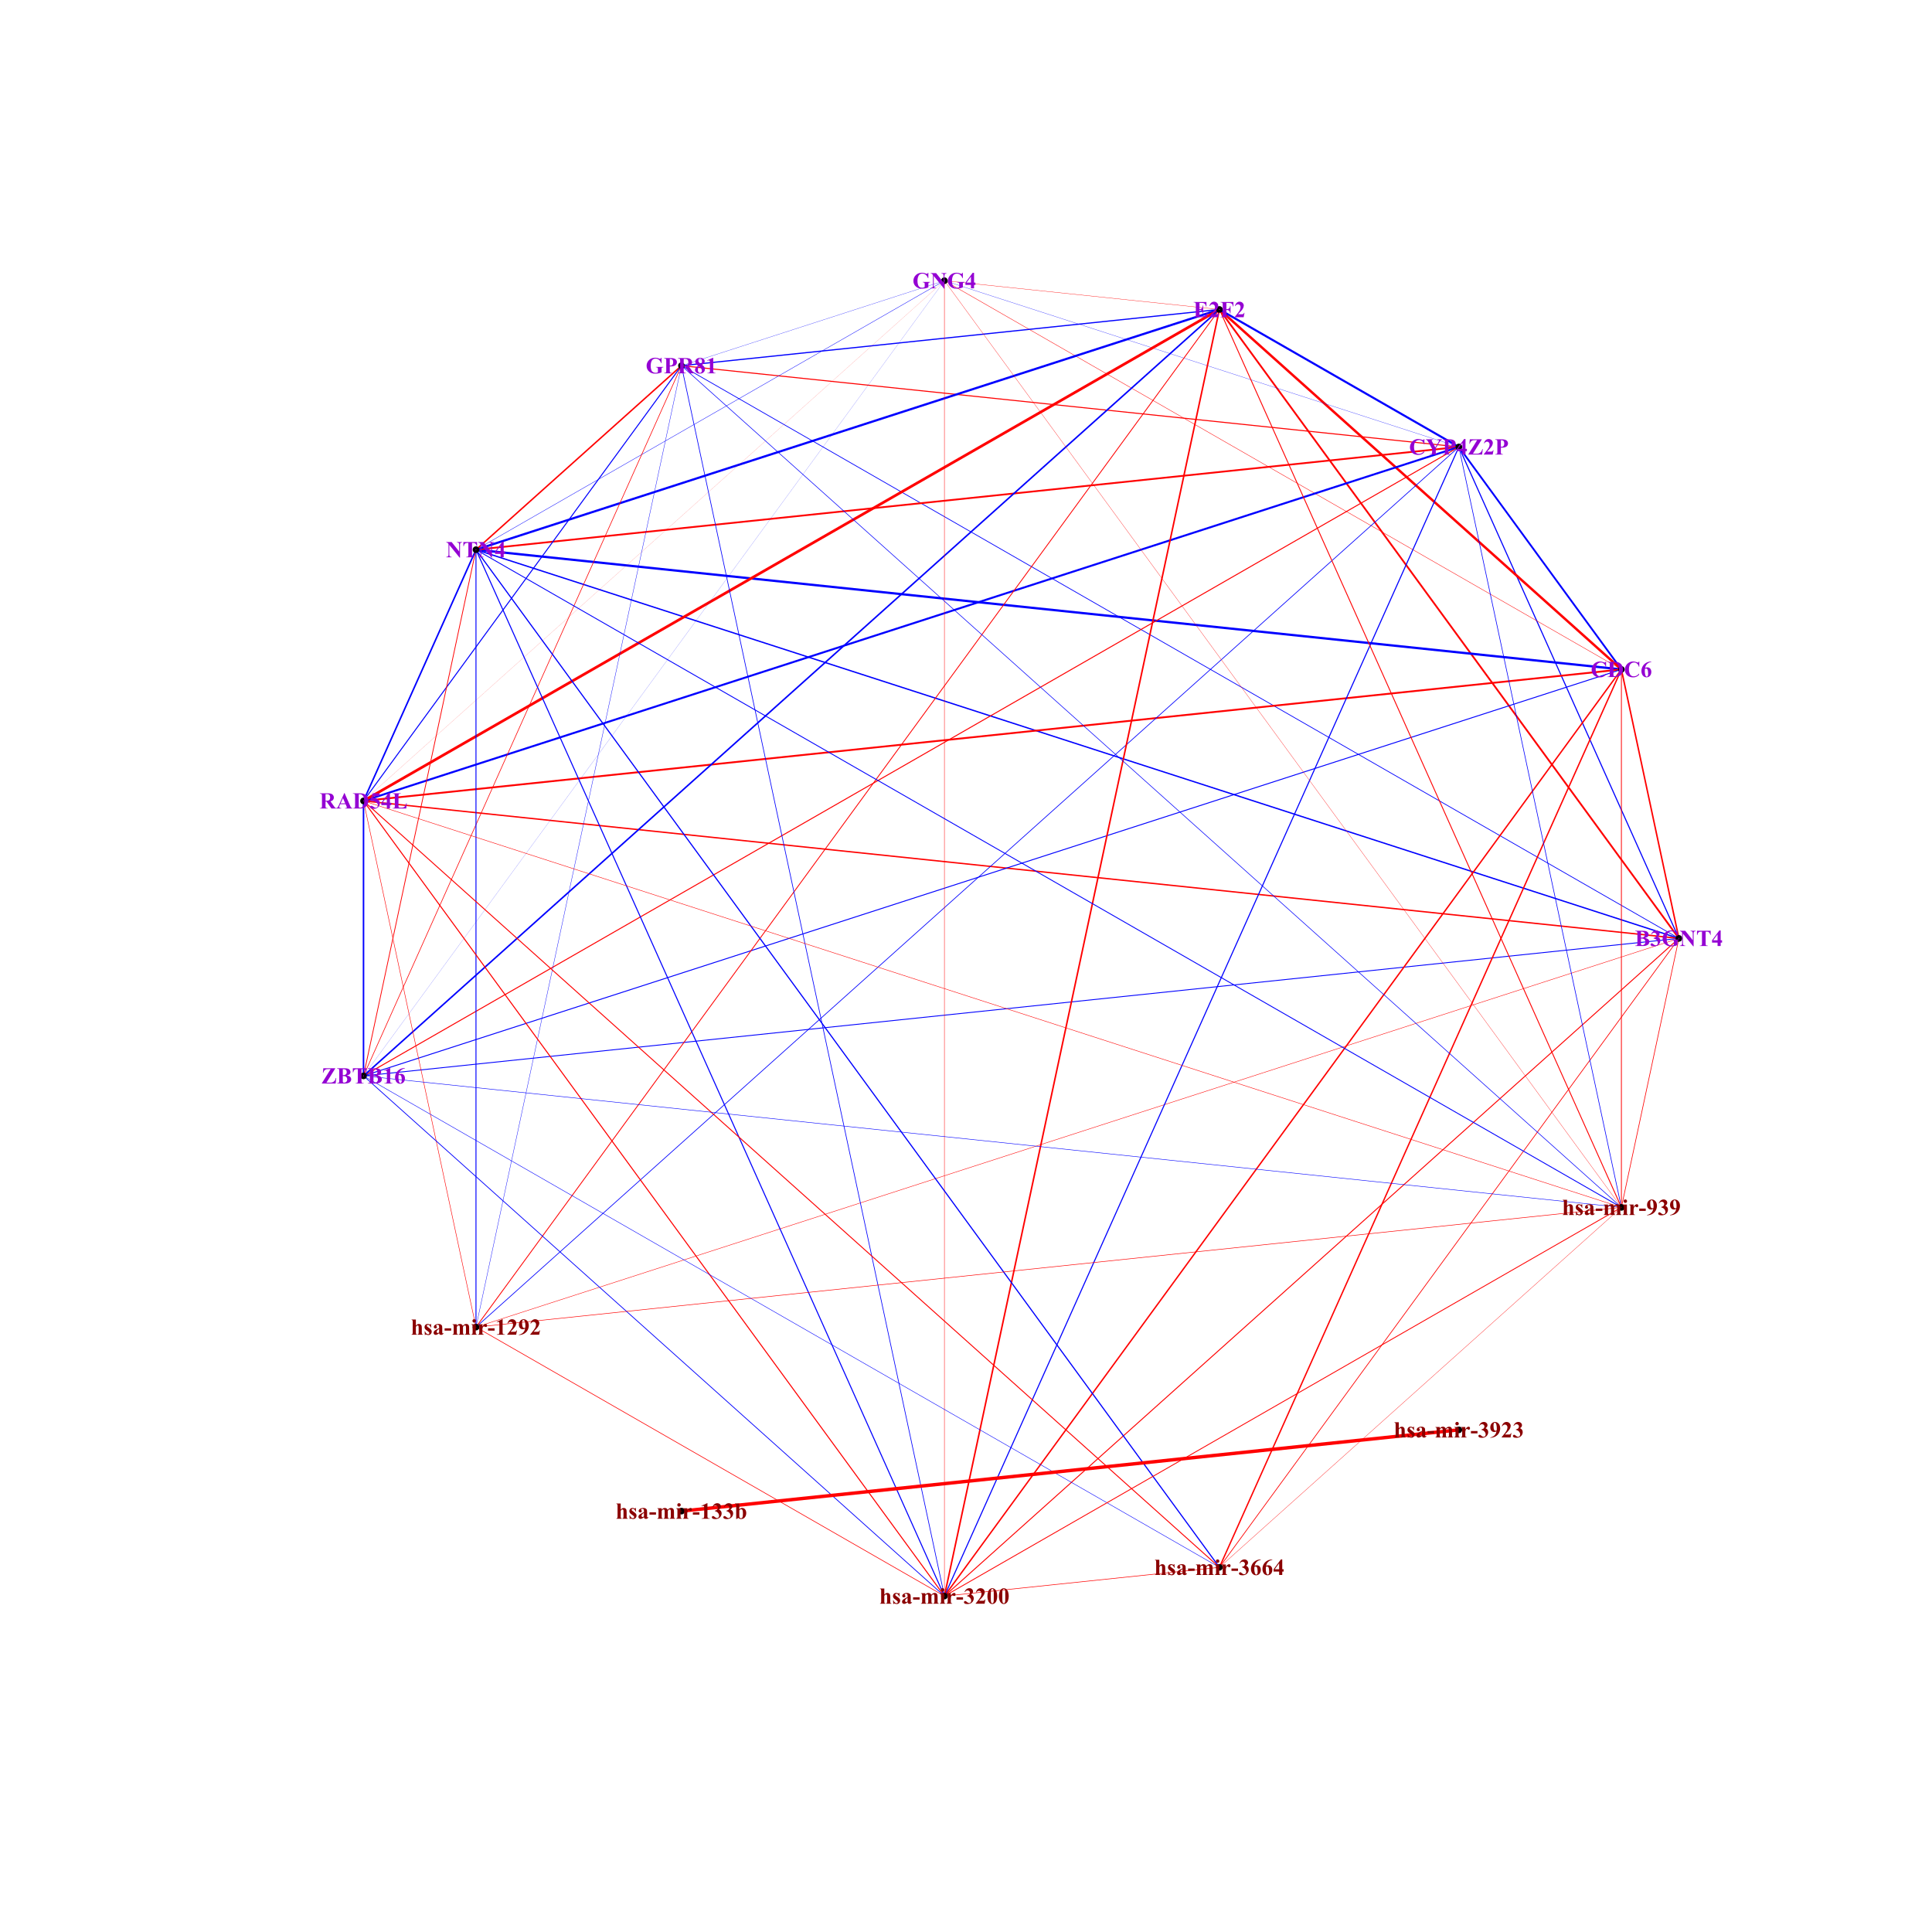 <?xml version="1.0" encoding="UTF-8"?>
<svg xmlns="http://www.w3.org/2000/svg" xmlns:xlink="http://www.w3.org/1999/xlink" width="504pt" height="504pt" viewBox="0 0 504 504" version="1.1">
<defs>
<g>
<symbol overflow="visible" id="glyph0-0">
<path style="stroke:none;" d="M 0.832 0 L 0.832 -3.75 L 3.832 -3.75 L 3.832 0 Z M 0.926 -0.094 L 3.738 -0.094 L 3.738 -3.656 L 0.926 -3.656 Z M 0.926 -0.094 "/>
</symbol>
<symbol overflow="visible" id="glyph0-1">
<path style="stroke:none;" d="M 2.668 -2.105 C 3.043 -2.016 3.309 -1.91 3.461 -1.789 C 3.676 -1.605 3.785 -1.375 3.789 -1.094 C 3.785 -0.793 3.664 -0.547 3.43 -0.355 C 3.133 -0.117 2.707 0 2.145 0 L 0.125 0 L 0.125 -0.109 C 0.305 -0.105 0.43 -0.121 0.5 -0.16 C 0.562 -0.191 0.609 -0.238 0.637 -0.293 C 0.66 -0.348 0.672 -0.48 0.676 -0.695 L 0.676 -3.273 C 0.672 -3.488 0.66 -3.625 0.637 -3.68 C 0.609 -3.734 0.562 -3.777 0.496 -3.812 C 0.43 -3.844 0.305 -3.859 0.125 -3.863 L 0.125 -3.973 L 2.031 -3.973 C 2.48 -3.973 2.801 -3.93 2.996 -3.852 C 3.184 -3.766 3.336 -3.645 3.445 -3.488 C 3.555 -3.324 3.609 -3.152 3.609 -2.973 C 3.609 -2.777 3.539 -2.609 3.402 -2.461 C 3.262 -2.312 3.016 -2.191 2.668 -2.105 Z M 1.602 -2.188 C 1.875 -2.184 2.082 -2.215 2.215 -2.281 C 2.348 -2.34 2.449 -2.43 2.52 -2.543 C 2.59 -2.652 2.625 -2.797 2.625 -2.977 C 2.625 -3.152 2.59 -3.297 2.52 -3.41 C 2.449 -3.52 2.348 -3.602 2.223 -3.664 C 2.09 -3.719 1.883 -3.75 1.602 -3.75 Z M 1.602 -1.957 L 1.602 -0.535 C 1.598 -0.426 1.625 -0.348 1.68 -0.297 C 1.73 -0.242 1.809 -0.215 1.918 -0.219 C 2.07 -0.215 2.215 -0.25 2.348 -0.32 C 2.477 -0.387 2.578 -0.488 2.652 -0.621 C 2.719 -0.754 2.754 -0.898 2.758 -1.062 C 2.754 -1.246 2.711 -1.414 2.629 -1.562 C 2.539 -1.707 2.422 -1.809 2.273 -1.871 C 2.125 -1.926 1.898 -1.957 1.602 -1.957 Z M 1.602 -1.957 "/>
</symbol>
<symbol overflow="visible" id="glyph0-2">
<path style="stroke:none;" d="M 0.887 -1.992 L 0.887 -2.094 C 1.105 -2.156 1.262 -2.219 1.352 -2.273 C 1.434 -2.328 1.508 -2.414 1.574 -2.531 C 1.633 -2.645 1.664 -2.758 1.668 -2.875 C 1.664 -3.035 1.605 -3.176 1.488 -3.293 C 1.371 -3.41 1.223 -3.469 1.047 -3.469 C 0.773 -3.469 0.543 -3.324 0.352 -3.035 L 0.242 -3.074 C 0.379 -3.398 0.559 -3.645 0.781 -3.809 C 1 -3.973 1.246 -4.055 1.516 -4.055 C 1.789 -4.055 2.016 -3.969 2.199 -3.801 C 2.375 -3.633 2.465 -3.438 2.469 -3.215 C 2.465 -3.062 2.426 -2.922 2.344 -2.789 C 2.258 -2.652 2.125 -2.531 1.953 -2.43 C 2.176 -2.316 2.352 -2.18 2.473 -2.02 C 2.594 -1.852 2.652 -1.648 2.656 -1.406 C 2.652 -0.992 2.504 -0.637 2.203 -0.348 C 1.902 -0.059 1.5 0.082 1 0.086 C 0.66 0.082 0.414 0.027 0.266 -0.082 C 0.148 -0.16 0.094 -0.258 0.098 -0.383 C 0.094 -0.469 0.125 -0.547 0.191 -0.613 C 0.254 -0.676 0.328 -0.707 0.414 -0.711 C 0.477 -0.707 0.539 -0.695 0.598 -0.668 C 0.629 -0.652 0.738 -0.566 0.93 -0.41 C 1.117 -0.254 1.297 -0.176 1.465 -0.18 C 1.605 -0.176 1.727 -0.234 1.836 -0.352 C 1.938 -0.465 1.992 -0.609 1.992 -0.785 C 1.992 -1.051 1.898 -1.297 1.711 -1.523 C 1.523 -1.75 1.246 -1.906 0.887 -1.992 Z M 0.887 -1.992 "/>
</symbol>
<symbol overflow="visible" id="glyph0-3">
<path style="stroke:none;" d="M 4.141 -4.062 L 4.141 -2.664 L 4.031 -2.664 C 3.898 -3.043 3.699 -3.332 3.441 -3.535 C 3.176 -3.73 2.891 -3.832 2.586 -3.836 C 2.285 -3.832 2.039 -3.75 1.844 -3.586 C 1.645 -3.418 1.504 -3.184 1.422 -2.887 C 1.34 -2.586 1.301 -2.277 1.301 -1.965 C 1.301 -1.582 1.344 -1.25 1.434 -0.961 C 1.523 -0.672 1.668 -0.461 1.871 -0.328 C 2.066 -0.195 2.305 -0.129 2.586 -0.129 C 2.676 -0.129 2.773 -0.137 2.879 -0.16 C 2.977 -0.176 3.082 -0.207 3.188 -0.25 L 3.188 -1.074 C 3.188 -1.227 3.176 -1.328 3.156 -1.375 C 3.133 -1.418 3.09 -1.461 3.023 -1.5 C 2.953 -1.539 2.871 -1.559 2.777 -1.559 L 2.676 -1.559 L 2.676 -1.668 L 4.605 -1.668 L 4.605 -1.559 C 4.457 -1.547 4.352 -1.523 4.297 -1.496 C 4.234 -1.465 4.191 -1.418 4.164 -1.348 C 4.145 -1.309 4.137 -1.215 4.141 -1.074 L 4.141 -0.25 C 3.883 -0.133 3.617 -0.051 3.348 0.008 C 3.07 0.062 2.785 0.094 2.492 0.094 C 2.113 0.094 1.801 0.043 1.555 -0.059 C 1.301 -0.16 1.082 -0.293 0.895 -0.465 C 0.703 -0.629 0.555 -0.816 0.449 -1.027 C 0.309 -1.293 0.238 -1.598 0.242 -1.934 C 0.238 -2.527 0.449 -3.031 0.871 -3.445 C 1.289 -3.859 1.816 -4.066 2.457 -4.066 C 2.652 -4.066 2.832 -4.051 2.992 -4.02 C 3.074 -4.004 3.211 -3.957 3.406 -3.887 C 3.594 -3.809 3.711 -3.773 3.75 -3.777 C 3.805 -3.773 3.855 -3.793 3.902 -3.836 C 3.949 -3.875 3.992 -3.949 4.031 -4.062 Z M 4.141 -4.062 "/>
</symbol>
<symbol overflow="visible" id="glyph0-4">
<path style="stroke:none;" d="M 1.492 -3.973 L 3.453 -1.508 L 3.453 -3.219 C 3.449 -3.453 3.418 -3.613 3.352 -3.699 C 3.258 -3.809 3.098 -3.863 2.879 -3.863 L 2.879 -3.973 L 4.191 -3.973 L 4.191 -3.863 C 4.02 -3.84 3.906 -3.812 3.852 -3.781 C 3.789 -3.742 3.746 -3.688 3.719 -3.613 C 3.684 -3.535 3.668 -3.402 3.672 -3.219 L 3.672 0.09 L 3.57 0.09 L 0.883 -3.219 L 0.883 -0.691 C 0.879 -0.461 0.93 -0.305 1.039 -0.227 C 1.141 -0.145 1.262 -0.105 1.398 -0.109 L 1.492 -0.109 L 1.492 0 L 0.086 0 L 0.086 -0.109 C 0.301 -0.105 0.453 -0.148 0.543 -0.242 C 0.625 -0.328 0.668 -0.48 0.672 -0.691 L 0.672 -3.496 L 0.586 -3.602 C 0.5 -3.703 0.426 -3.773 0.363 -3.809 C 0.297 -3.84 0.203 -3.855 0.086 -3.863 L 0.086 -3.973 Z M 1.492 -3.973 "/>
</symbol>
<symbol overflow="visible" id="glyph0-5">
<path style="stroke:none;" d="M 3.785 -3.973 L 3.785 -2.898 L 3.68 -2.898 C 3.617 -3.145 3.547 -3.32 3.473 -3.43 C 3.395 -3.535 3.289 -3.625 3.156 -3.691 C 3.082 -3.723 2.953 -3.738 2.77 -3.742 L 2.473 -3.742 L 2.473 -0.68 C 2.473 -0.477 2.48 -0.348 2.504 -0.297 C 2.523 -0.246 2.57 -0.203 2.637 -0.164 C 2.699 -0.125 2.789 -0.105 2.906 -0.109 L 3.039 -0.109 L 3.039 0 L 0.957 0 L 0.957 -0.109 L 1.09 -0.109 C 1.203 -0.105 1.293 -0.125 1.367 -0.172 C 1.414 -0.195 1.457 -0.242 1.488 -0.312 C 1.508 -0.355 1.516 -0.48 1.52 -0.68 L 1.52 -3.742 L 1.234 -3.742 C 0.965 -3.738 0.77 -3.684 0.648 -3.574 C 0.477 -3.414 0.371 -3.188 0.328 -2.898 L 0.219 -2.898 L 0.219 -3.973 Z M 3.785 -3.973 "/>
</symbol>
<symbol overflow="visible" id="glyph0-6">
<path style="stroke:none;" d="M 0.148 -1.496 L 2.035 -4.055 L 2.395 -4.055 L 2.395 -1.496 L 2.758 -1.496 L 2.758 -0.891 L 2.395 -0.891 L 2.395 0 L 1.586 0 L 1.586 -0.891 L 0.148 -0.891 Z M 0.434 -1.496 L 1.586 -1.496 L 1.586 -3.062 Z M 0.434 -1.496 "/>
</symbol>
<symbol overflow="visible" id="glyph0-7">
<path style="stroke:none;" d="M 4.004 -4.062 L 4.004 -2.688 L 3.891 -2.688 C 3.805 -3.043 3.645 -3.316 3.41 -3.512 C 3.176 -3.699 2.91 -3.797 2.613 -3.801 C 2.363 -3.797 2.133 -3.727 1.93 -3.586 C 1.719 -3.441 1.57 -3.254 1.477 -3.027 C 1.352 -2.73 1.289 -2.402 1.293 -2.043 C 1.289 -1.684 1.332 -1.359 1.426 -1.07 C 1.512 -0.777 1.652 -0.555 1.848 -0.406 C 2.035 -0.254 2.285 -0.18 2.594 -0.184 C 2.84 -0.18 3.07 -0.234 3.281 -0.348 C 3.488 -0.453 3.707 -0.645 3.938 -0.914 L 3.938 -0.57 C 3.711 -0.336 3.477 -0.168 3.238 -0.066 C 2.996 0.039 2.715 0.086 2.398 0.09 C 1.969 0.086 1.594 0.004 1.266 -0.164 C 0.938 -0.332 0.684 -0.574 0.504 -0.895 C 0.324 -1.211 0.234 -1.551 0.238 -1.914 C 0.234 -2.289 0.332 -2.648 0.535 -2.988 C 0.73 -3.328 1 -3.59 1.336 -3.781 C 1.672 -3.965 2.027 -4.059 2.41 -4.062 C 2.684 -4.059 2.98 -4 3.297 -3.883 C 3.473 -3.809 3.586 -3.773 3.641 -3.777 C 3.699 -3.773 3.754 -3.797 3.801 -3.844 C 3.844 -3.891 3.875 -3.961 3.891 -4.062 Z M 4.004 -4.062 "/>
</symbol>
<symbol overflow="visible" id="glyph0-8">
<path style="stroke:none;" d="M 0.078 0 L 0.078 -0.109 L 0.211 -0.109 C 0.324 -0.105 0.41 -0.125 0.477 -0.164 C 0.535 -0.199 0.582 -0.246 0.613 -0.312 C 0.629 -0.348 0.637 -0.473 0.641 -0.68 L 0.641 -3.293 C 0.637 -3.496 0.625 -3.621 0.605 -3.672 C 0.582 -3.723 0.539 -3.766 0.477 -3.805 C 0.406 -3.84 0.32 -3.859 0.211 -3.863 L 0.078 -3.863 L 0.078 -3.973 L 1.859 -3.973 C 2.328 -3.973 2.711 -3.906 3.004 -3.781 C 3.352 -3.617 3.617 -3.379 3.805 -3.062 C 3.984 -2.738 4.078 -2.375 4.082 -1.977 C 4.078 -1.691 4.031 -1.434 3.945 -1.203 C 3.852 -0.965 3.738 -0.773 3.598 -0.621 C 3.453 -0.465 3.285 -0.34 3.102 -0.25 C 2.914 -0.152 2.688 -0.082 2.422 -0.035 C 2.297 -0.012 2.109 0 1.859 0 Z M 1.594 -3.746 L 1.594 -0.648 C 1.594 -0.48 1.602 -0.379 1.617 -0.344 C 1.633 -0.305 1.656 -0.277 1.695 -0.262 C 1.742 -0.23 1.82 -0.215 1.926 -0.219 C 2.25 -0.215 2.5 -0.328 2.672 -0.551 C 2.906 -0.848 3.023 -1.312 3.023 -1.953 C 3.023 -2.457 2.941 -2.863 2.781 -3.172 C 2.652 -3.406 2.488 -3.57 2.293 -3.66 C 2.148 -3.719 1.918 -3.746 1.594 -3.746 Z M 1.594 -3.746 "/>
</symbol>
<symbol overflow="visible" id="glyph0-9">
<path style="stroke:none;" d="M 2.82 -4.055 L 2.82 -3.973 C 2.461 -3.879 2.18 -3.762 1.969 -3.625 C 1.754 -3.48 1.582 -3.309 1.461 -3.109 C 1.332 -2.902 1.238 -2.652 1.172 -2.359 C 1.258 -2.414 1.328 -2.453 1.387 -2.473 C 1.512 -2.512 1.641 -2.531 1.77 -2.531 C 2.066 -2.531 2.312 -2.422 2.512 -2.207 C 2.707 -1.988 2.805 -1.695 2.809 -1.324 C 2.805 -1.059 2.754 -0.816 2.648 -0.602 C 2.539 -0.379 2.387 -0.211 2.191 -0.094 C 1.992 0.023 1.781 0.082 1.559 0.082 C 1.312 0.082 1.086 0.016 0.879 -0.117 C 0.672 -0.25 0.508 -0.445 0.395 -0.707 C 0.277 -0.961 0.223 -1.242 0.223 -1.547 C 0.223 -1.992 0.328 -2.406 0.543 -2.789 C 0.754 -3.172 1.059 -3.477 1.453 -3.707 C 1.848 -3.93 2.301 -4.047 2.82 -4.055 Z M 1.133 -2.121 C 1.113 -1.852 1.105 -1.652 1.109 -1.531 C 1.105 -1.258 1.133 -0.996 1.188 -0.746 C 1.238 -0.488 1.309 -0.312 1.398 -0.219 C 1.461 -0.141 1.539 -0.105 1.629 -0.109 C 1.719 -0.105 1.797 -0.156 1.871 -0.266 C 1.938 -0.367 1.973 -0.582 1.977 -0.902 C 1.973 -1.441 1.906 -1.812 1.777 -2.02 C 1.691 -2.148 1.578 -2.215 1.438 -2.219 C 1.355 -2.215 1.254 -2.184 1.133 -2.121 Z M 1.133 -2.121 "/>
</symbol>
<symbol overflow="visible" id="glyph0-10">
<path style="stroke:none;" d="M 4.266 -3.973 L 4.266 -3.863 C 4.133 -3.84 4.031 -3.805 3.965 -3.75 C 3.863 -3.664 3.707 -3.438 3.5 -3.078 L 2.641 -1.641 L 2.641 -0.68 C 2.637 -0.473 2.648 -0.344 2.672 -0.297 C 2.691 -0.246 2.73 -0.203 2.797 -0.164 C 2.859 -0.125 2.945 -0.105 3.055 -0.109 L 3.273 -0.109 L 3.273 0 L 1.047 0 L 1.047 -0.109 L 1.254 -0.109 C 1.371 -0.105 1.461 -0.125 1.531 -0.172 C 1.578 -0.195 1.621 -0.242 1.652 -0.312 C 1.672 -0.355 1.68 -0.48 1.684 -0.68 L 1.684 -1.477 L 0.75 -3.18 C 0.562 -3.512 0.43 -3.707 0.355 -3.77 C 0.277 -3.824 0.176 -3.855 0.055 -3.863 L 0.055 -3.973 L 1.957 -3.973 L 1.957 -3.863 L 1.871 -3.863 C 1.754 -3.859 1.676 -3.844 1.629 -3.812 C 1.582 -3.777 1.559 -3.742 1.562 -3.711 C 1.559 -3.633 1.637 -3.457 1.797 -3.18 L 2.516 -1.863 L 3.227 -3.062 C 3.402 -3.352 3.492 -3.547 3.496 -3.645 C 3.492 -3.695 3.465 -3.738 3.418 -3.777 C 3.348 -3.824 3.227 -3.852 3.055 -3.863 L 3.055 -3.973 Z M 4.266 -3.973 "/>
</symbol>
<symbol overflow="visible" id="glyph0-11">
<path style="stroke:none;" d="M 1.621 -1.797 L 1.621 -0.695 C 1.617 -0.48 1.629 -0.344 1.66 -0.289 C 1.684 -0.23 1.73 -0.188 1.801 -0.156 C 1.863 -0.121 1.988 -0.105 2.172 -0.109 L 2.172 0 L 0.152 0 L 0.152 -0.109 C 0.336 -0.105 0.461 -0.121 0.527 -0.16 C 0.59 -0.191 0.633 -0.238 0.664 -0.293 C 0.688 -0.348 0.703 -0.48 0.703 -0.695 L 0.703 -3.273 C 0.703 -3.488 0.688 -3.625 0.664 -3.68 C 0.633 -3.734 0.586 -3.777 0.523 -3.812 C 0.453 -3.844 0.332 -3.859 0.152 -3.863 L 0.152 -3.973 L 1.883 -3.973 C 2.449 -3.973 2.859 -3.871 3.109 -3.668 C 3.355 -3.465 3.48 -3.211 3.484 -2.906 C 3.48 -2.648 3.398 -2.426 3.242 -2.242 C 3.078 -2.059 2.859 -1.934 2.582 -1.867 C 2.391 -1.816 2.07 -1.793 1.621 -1.797 Z M 1.621 -3.742 L 1.621 -2.027 C 1.684 -2.023 1.73 -2.02 1.766 -2.023 C 2 -2.02 2.184 -2.09 2.316 -2.234 C 2.441 -2.371 2.508 -2.59 2.512 -2.891 C 2.508 -3.184 2.441 -3.402 2.316 -3.539 C 2.184 -3.672 1.992 -3.738 1.742 -3.742 Z M 1.621 -3.742 "/>
</symbol>
<symbol overflow="visible" id="glyph0-12">
<path style="stroke:none;" d="M 3.664 -3.973 L 1.328 -0.223 L 2.082 -0.223 C 2.434 -0.223 2.684 -0.242 2.832 -0.289 C 3.059 -0.355 3.262 -0.484 3.434 -0.676 C 3.602 -0.863 3.715 -1.117 3.781 -1.438 L 3.898 -1.438 L 3.734 0 L 0.098 0 L 2.434 -3.758 L 1.844 -3.758 C 1.613 -3.754 1.465 -3.746 1.395 -3.734 C 1.254 -3.703 1.125 -3.652 1.008 -3.582 C 0.887 -3.504 0.785 -3.406 0.711 -3.285 C 0.629 -3.156 0.566 -2.996 0.523 -2.809 L 0.414 -2.809 L 0.523 -3.973 Z M 3.664 -3.973 "/>
</symbol>
<symbol overflow="visible" id="glyph0-13">
<path style="stroke:none;" d="M 2.484 0 L 0.148 0 L 0.148 -0.062 C 0.859 -0.914 1.293 -1.488 1.449 -1.785 C 1.598 -2.078 1.676 -2.367 1.68 -2.652 C 1.676 -2.855 1.613 -3.027 1.488 -3.164 C 1.363 -3.297 1.207 -3.363 1.023 -3.367 C 0.723 -3.363 0.488 -3.211 0.324 -2.914 L 0.219 -2.953 C 0.32 -3.328 0.48 -3.605 0.695 -3.785 C 0.91 -3.965 1.16 -4.055 1.441 -4.055 C 1.641 -4.055 1.824 -4.008 1.992 -3.914 C 2.156 -3.82 2.285 -3.691 2.383 -3.527 C 2.473 -3.363 2.52 -3.211 2.523 -3.07 C 2.52 -2.809 2.445 -2.543 2.305 -2.281 C 2.102 -1.914 1.672 -1.41 1.016 -0.766 L 1.871 -0.766 C 2.078 -0.762 2.215 -0.77 2.281 -0.793 C 2.344 -0.809 2.398 -0.84 2.438 -0.883 C 2.477 -0.922 2.531 -1.012 2.602 -1.148 L 2.707 -1.148 Z M 2.484 0 "/>
</symbol>
<symbol overflow="visible" id="glyph0-14">
<path style="stroke:none;" d="M 1.633 -3.742 L 1.633 -2.125 L 1.715 -2.125 C 1.965 -2.121 2.148 -2.199 2.262 -2.363 C 2.371 -2.52 2.441 -2.754 2.477 -3.062 L 2.59 -3.062 L 2.59 -0.984 L 2.477 -0.984 C 2.453 -1.211 2.406 -1.395 2.332 -1.539 C 2.254 -1.684 2.164 -1.781 2.066 -1.832 C 1.965 -1.879 1.82 -1.902 1.633 -1.906 L 1.633 -0.789 C 1.629 -0.566 1.637 -0.434 1.66 -0.387 C 1.676 -0.336 1.711 -0.293 1.766 -0.266 C 1.812 -0.23 1.895 -0.215 2.012 -0.219 L 2.25 -0.219 C 2.617 -0.215 2.914 -0.301 3.141 -0.477 C 3.363 -0.645 3.523 -0.906 3.625 -1.262 L 3.734 -1.262 L 3.555 0 L 0.121 0 L 0.121 -0.109 L 0.25 -0.109 C 0.363 -0.105 0.457 -0.125 0.531 -0.172 C 0.578 -0.195 0.617 -0.242 0.648 -0.312 C 0.668 -0.355 0.68 -0.48 0.68 -0.68 L 0.68 -3.293 C 0.68 -3.473 0.672 -3.582 0.664 -3.625 C 0.641 -3.691 0.605 -3.742 0.555 -3.781 C 0.48 -3.832 0.379 -3.859 0.25 -3.863 L 0.121 -3.863 L 0.121 -3.973 L 3.445 -3.973 L 3.445 -2.797 L 3.336 -2.797 C 3.273 -3.078 3.195 -3.285 3.094 -3.414 C 2.992 -3.535 2.848 -3.629 2.66 -3.691 C 2.551 -3.723 2.344 -3.738 2.047 -3.742 Z M 1.633 -3.742 "/>
</symbol>
<symbol overflow="visible" id="glyph0-15">
<path style="stroke:none;" d="M 1.648 -3.742 L 1.648 -2.113 L 1.766 -2.113 C 1.938 -2.109 2.082 -2.137 2.191 -2.191 C 2.301 -2.242 2.395 -2.328 2.477 -2.457 C 2.551 -2.578 2.602 -2.75 2.629 -2.965 L 2.73 -2.965 L 2.73 -0.969 L 2.629 -0.969 C 2.586 -1.344 2.484 -1.594 2.324 -1.715 C 2.156 -1.832 1.969 -1.891 1.766 -1.895 L 1.648 -1.895 L 1.648 -0.68 C 1.645 -0.477 1.656 -0.348 1.684 -0.297 C 1.703 -0.246 1.75 -0.203 1.816 -0.164 C 1.879 -0.125 1.965 -0.105 2.078 -0.109 L 2.211 -0.109 L 2.211 0 L 0.133 0 L 0.133 -0.109 L 0.266 -0.109 C 0.375 -0.105 0.469 -0.125 0.547 -0.172 C 0.594 -0.195 0.633 -0.242 0.664 -0.312 C 0.68 -0.355 0.691 -0.48 0.695 -0.68 L 0.695 -3.293 C 0.691 -3.496 0.68 -3.621 0.66 -3.672 C 0.637 -3.723 0.594 -3.766 0.531 -3.805 C 0.465 -3.84 0.375 -3.859 0.266 -3.863 L 0.133 -3.863 L 0.133 -3.973 L 3.484 -3.973 L 3.484 -2.832 L 3.367 -2.832 C 3.336 -3.098 3.266 -3.297 3.156 -3.426 C 3.043 -3.555 2.879 -3.645 2.668 -3.699 C 2.547 -3.723 2.332 -3.738 2.02 -3.742 Z M 1.648 -3.742 "/>
</symbol>
<symbol overflow="visible" id="glyph0-16">
<path style="stroke:none;" d="M 1.594 -1.812 L 1.594 -0.695 C 1.594 -0.48 1.605 -0.344 1.633 -0.289 C 1.656 -0.23 1.703 -0.188 1.77 -0.156 C 1.836 -0.121 1.961 -0.105 2.145 -0.109 L 2.145 0 L 0.109 0 L 0.109 -0.109 C 0.293 -0.105 0.418 -0.121 0.484 -0.16 C 0.547 -0.191 0.594 -0.238 0.621 -0.293 C 0.648 -0.348 0.66 -0.48 0.664 -0.695 L 0.664 -3.273 C 0.66 -3.488 0.648 -3.625 0.621 -3.68 C 0.594 -3.734 0.547 -3.777 0.48 -3.812 C 0.414 -3.844 0.289 -3.859 0.109 -3.863 L 0.109 -3.973 L 1.957 -3.973 C 2.438 -3.973 2.789 -3.938 3.012 -3.871 C 3.23 -3.805 3.41 -3.684 3.555 -3.504 C 3.691 -3.324 3.762 -3.113 3.766 -2.875 C 3.762 -2.582 3.656 -2.34 3.453 -2.148 C 3.312 -2.027 3.125 -1.938 2.887 -1.879 L 3.84 -0.531 C 3.961 -0.355 4.051 -0.246 4.109 -0.207 C 4.184 -0.145 4.277 -0.113 4.387 -0.109 L 4.387 0 L 3.133 0 L 1.855 -1.812 Z M 1.594 -3.758 L 1.594 -2.02 L 1.762 -2.02 C 2.031 -2.016 2.234 -2.039 2.367 -2.094 C 2.5 -2.141 2.605 -2.23 2.688 -2.363 C 2.762 -2.488 2.801 -2.66 2.805 -2.871 C 2.801 -3.172 2.73 -3.395 2.59 -3.539 C 2.449 -3.684 2.219 -3.754 1.906 -3.758 Z M 1.594 -3.758 "/>
</symbol>
<symbol overflow="visible" id="glyph0-17">
<path style="stroke:none;" d="M 2.047 -2.242 C 2.32 -2.035 2.516 -1.844 2.625 -1.672 C 2.734 -1.492 2.789 -1.289 2.789 -1.062 C 2.789 -0.738 2.668 -0.469 2.426 -0.25 C 2.184 -0.027 1.855 0.082 1.445 0.082 C 1.051 0.082 0.746 -0.012 0.531 -0.207 C 0.316 -0.398 0.211 -0.637 0.211 -0.918 C 0.211 -1.125 0.27 -1.312 0.395 -1.477 C 0.516 -1.637 0.723 -1.781 1.016 -1.914 C 0.699 -2.152 0.5 -2.348 0.41 -2.504 C 0.32 -2.652 0.273 -2.832 0.277 -3.035 C 0.273 -3.301 0.387 -3.531 0.613 -3.734 C 0.836 -3.934 1.145 -4.035 1.543 -4.039 C 1.918 -4.035 2.211 -3.945 2.418 -3.77 C 2.621 -3.59 2.723 -3.379 2.727 -3.129 C 2.723 -2.941 2.668 -2.773 2.559 -2.633 C 2.445 -2.484 2.273 -2.355 2.047 -2.242 Z M 1.82 -2.395 C 1.891 -2.488 1.945 -2.598 1.98 -2.719 C 2.016 -2.84 2.031 -2.973 2.035 -3.121 C 2.031 -3.371 1.977 -3.566 1.871 -3.703 C 1.785 -3.805 1.672 -3.855 1.531 -3.859 C 1.398 -3.855 1.289 -3.809 1.199 -3.715 C 1.105 -3.621 1.059 -3.504 1.062 -3.363 C 1.059 -3.219 1.109 -3.07 1.215 -2.918 C 1.312 -2.762 1.516 -2.586 1.82 -2.395 Z M 1.234 -1.773 C 1.172 -1.719 1.129 -1.668 1.109 -1.625 C 1.062 -1.555 1.027 -1.457 1 -1.328 C 0.965 -1.195 0.949 -1.059 0.953 -0.918 C 0.949 -0.73 0.973 -0.574 1.023 -0.453 C 1.066 -0.328 1.133 -0.242 1.223 -0.188 C 1.309 -0.133 1.398 -0.105 1.492 -0.105 C 1.633 -0.105 1.754 -0.156 1.852 -0.262 C 1.949 -0.363 1.996 -0.508 2 -0.691 C 1.996 -1.066 1.742 -1.426 1.234 -1.773 Z M 1.234 -1.773 "/>
</symbol>
<symbol overflow="visible" id="glyph0-18">
<path style="stroke:none;" d="M 1.953 -4.055 L 1.953 -0.805 C 1.949 -0.555 1.961 -0.398 1.984 -0.336 C 2.004 -0.266 2.051 -0.211 2.121 -0.172 C 2.188 -0.125 2.297 -0.105 2.449 -0.109 L 2.539 -0.109 L 2.539 0 L 0.449 0 L 0.449 -0.109 L 0.555 -0.109 C 0.723 -0.105 0.844 -0.125 0.914 -0.168 C 0.984 -0.203 1.031 -0.258 1.062 -0.328 C 1.086 -0.395 1.102 -0.551 1.102 -0.805 L 1.102 -2.867 C 1.102 -3.047 1.09 -3.16 1.074 -3.207 C 1.051 -3.25 1.02 -3.289 0.977 -3.324 C 0.926 -3.355 0.871 -3.375 0.812 -3.375 C 0.711 -3.375 0.59 -3.344 0.449 -3.281 L 0.395 -3.387 L 1.859 -4.055 Z M 1.953 -4.055 "/>
</symbol>
<symbol overflow="visible" id="glyph0-19">
<path style="stroke:none;" d="M 2.496 -1.133 L 1.094 -1.133 L 0.926 -0.742 C 0.871 -0.613 0.844 -0.508 0.844 -0.426 C 0.844 -0.312 0.887 -0.23 0.977 -0.18 C 1.027 -0.145 1.156 -0.121 1.367 -0.109 L 1.367 0 L 0.047 0 L 0.047 -0.109 C 0.188 -0.129 0.305 -0.188 0.398 -0.285 C 0.488 -0.379 0.602 -0.578 0.738 -0.883 L 2.16 -4.055 L 2.215 -4.055 L 3.648 -0.797 C 3.781 -0.488 3.895 -0.293 3.984 -0.215 C 4.051 -0.152 4.145 -0.117 4.266 -0.109 L 4.266 0 L 2.344 0 L 2.344 -0.109 L 2.422 -0.109 C 2.574 -0.105 2.684 -0.125 2.75 -0.172 C 2.789 -0.199 2.812 -0.246 2.812 -0.309 C 2.812 -0.34 2.805 -0.375 2.797 -0.414 C 2.789 -0.43 2.762 -0.504 2.707 -0.637 Z M 2.398 -1.348 L 1.805 -2.715 L 1.195 -1.348 Z M 2.398 -1.348 "/>
</symbol>
<symbol overflow="visible" id="glyph0-20">
<path style="stroke:none;" d="M 0.914 -3.973 L 2.773 -3.973 L 2.477 -3.219 L 0.914 -3.219 L 0.766 -2.82 C 1.434 -2.789 1.953 -2.621 2.32 -2.316 C 2.617 -2.059 2.766 -1.742 2.77 -1.363 C 2.766 -1.117 2.695 -0.879 2.559 -0.645 C 2.418 -0.41 2.223 -0.23 1.973 -0.105 C 1.719 0.02 1.441 0.082 1.145 0.082 C 0.816 0.082 0.57 0.023 0.398 -0.102 C 0.277 -0.18 0.215 -0.277 0.219 -0.391 C 0.215 -0.473 0.246 -0.547 0.312 -0.613 C 0.371 -0.676 0.445 -0.707 0.531 -0.711 C 0.605 -0.707 0.684 -0.691 0.766 -0.664 C 0.84 -0.629 0.973 -0.547 1.164 -0.418 C 1.281 -0.332 1.383 -0.277 1.473 -0.25 C 1.527 -0.223 1.598 -0.211 1.68 -0.215 C 1.836 -0.211 1.973 -0.27 2.086 -0.391 C 2.199 -0.504 2.254 -0.645 2.258 -0.812 C 2.254 -1.152 2.082 -1.43 1.742 -1.648 C 1.395 -1.859 0.961 -1.969 0.438 -1.973 C 0.383 -1.969 0.305 -1.969 0.203 -1.969 Z M 0.914 -3.973 "/>
</symbol>
<symbol overflow="visible" id="glyph0-21">
<path style="stroke:none;" d="M 3.789 -1.395 L 3.641 0 L 0.109 0 L 0.109 -0.109 L 0.242 -0.109 C 0.352 -0.105 0.445 -0.125 0.523 -0.172 C 0.57 -0.195 0.609 -0.242 0.641 -0.312 C 0.656 -0.355 0.668 -0.48 0.672 -0.68 L 0.672 -3.293 C 0.668 -3.496 0.656 -3.621 0.637 -3.672 C 0.613 -3.723 0.57 -3.766 0.508 -3.805 C 0.441 -3.84 0.352 -3.859 0.242 -3.863 L 0.109 -3.863 L 0.109 -3.973 L 2.23 -3.973 L 2.23 -3.863 L 2.055 -3.863 C 1.938 -3.859 1.844 -3.84 1.777 -3.805 C 1.723 -3.773 1.684 -3.727 1.656 -3.664 C 1.633 -3.613 1.621 -3.492 1.625 -3.293 L 1.625 -0.762 C 1.621 -0.559 1.633 -0.426 1.66 -0.371 C 1.68 -0.312 1.727 -0.273 1.797 -0.25 C 1.844 -0.23 1.961 -0.223 2.152 -0.223 L 2.484 -0.223 C 2.695 -0.223 2.871 -0.258 3.012 -0.332 C 3.152 -0.406 3.273 -0.523 3.375 -0.684 C 3.477 -0.844 3.574 -1.082 3.668 -1.395 Z M 3.789 -1.395 "/>
</symbol>
<symbol overflow="visible" id="glyph0-22">
<path style="stroke:none;" d="M 1.32 -3.973 L 1.32 -2.387 C 1.469 -2.543 1.609 -2.656 1.734 -2.723 C 1.859 -2.785 1.988 -2.816 2.125 -2.82 C 2.293 -2.816 2.441 -2.77 2.566 -2.672 C 2.688 -2.574 2.766 -2.457 2.809 -2.328 C 2.844 -2.195 2.863 -1.977 2.867 -1.664 L 2.867 -0.594 C 2.863 -0.383 2.883 -0.254 2.926 -0.203 C 2.961 -0.148 3.043 -0.117 3.164 -0.105 L 3.164 0 L 1.773 0 L 1.773 -0.105 C 1.871 -0.117 1.945 -0.156 1.996 -0.223 C 2.027 -0.27 2.043 -0.391 2.047 -0.594 L 2.047 -1.816 C 2.043 -2.043 2.035 -2.184 2.02 -2.242 C 2 -2.297 1.969 -2.34 1.93 -2.375 C 1.883 -2.406 1.836 -2.426 1.789 -2.426 C 1.707 -2.426 1.633 -2.398 1.559 -2.344 C 1.484 -2.289 1.402 -2.195 1.32 -2.062 L 1.32 -0.594 C 1.316 -0.395 1.332 -0.273 1.367 -0.227 C 1.398 -0.16 1.477 -0.121 1.594 -0.105 L 1.594 0 L 0.203 0 L 0.203 -0.105 C 0.316 -0.117 0.398 -0.152 0.453 -0.219 C 0.48 -0.258 0.496 -0.383 0.5 -0.594 L 0.5 -3.379 C 0.496 -3.582 0.477 -3.711 0.441 -3.762 C 0.402 -3.812 0.324 -3.844 0.203 -3.863 L 0.203 -3.973 Z M 1.32 -3.973 "/>
</symbol>
<symbol overflow="visible" id="glyph0-23">
<path style="stroke:none;" d="M 1.934 -2.816 L 1.977 -1.883 L 1.879 -1.883 C 1.758 -2.156 1.633 -2.348 1.508 -2.449 C 1.375 -2.551 1.25 -2.602 1.125 -2.602 C 1.043 -2.602 0.973 -2.574 0.918 -2.52 C 0.859 -2.465 0.832 -2.402 0.836 -2.336 C 0.832 -2.281 0.852 -2.23 0.895 -2.184 C 0.953 -2.102 1.129 -1.965 1.418 -1.77 C 1.703 -1.574 1.891 -1.406 1.984 -1.273 C 2.074 -1.133 2.121 -0.984 2.121 -0.82 C 2.121 -0.668 2.082 -0.516 2.004 -0.371 C 1.926 -0.223 1.816 -0.113 1.684 -0.035 C 1.543 0.043 1.391 0.082 1.227 0.082 C 1.09 0.082 0.914 0.043 0.699 -0.039 C 0.637 -0.059 0.598 -0.07 0.578 -0.074 C 0.512 -0.07 0.457 -0.023 0.418 0.074 L 0.32 0.074 L 0.273 -0.91 L 0.375 -0.91 C 0.461 -0.648 0.582 -0.457 0.738 -0.328 C 0.891 -0.199 1.035 -0.133 1.172 -0.137 C 1.266 -0.133 1.34 -0.164 1.402 -0.223 C 1.457 -0.281 1.488 -0.352 1.492 -0.434 C 1.488 -0.527 1.457 -0.605 1.402 -0.676 C 1.34 -0.742 1.211 -0.848 1.012 -0.988 C 0.711 -1.191 0.516 -1.348 0.43 -1.461 C 0.297 -1.617 0.234 -1.797 0.238 -1.992 C 0.234 -2.203 0.305 -2.391 0.453 -2.562 C 0.594 -2.73 0.805 -2.816 1.086 -2.82 C 1.23 -2.816 1.375 -2.781 1.516 -2.711 C 1.566 -2.68 1.609 -2.664 1.648 -2.668 C 1.68 -2.664 1.707 -2.672 1.73 -2.688 C 1.75 -2.699 1.785 -2.742 1.836 -2.816 Z M 1.934 -2.816 "/>
</symbol>
<symbol overflow="visible" id="glyph0-24">
<path style="stroke:none;" d="M 1.715 -0.406 C 1.375 -0.109 1.074 0.035 0.812 0.039 C 0.652 0.035 0.523 -0.012 0.422 -0.113 C 0.32 -0.215 0.27 -0.344 0.27 -0.5 C 0.27 -0.703 0.359 -0.891 0.539 -1.062 C 0.719 -1.227 1.109 -1.449 1.715 -1.73 L 1.715 -2.008 C 1.711 -2.211 1.699 -2.34 1.68 -2.395 C 1.656 -2.445 1.613 -2.492 1.555 -2.535 C 1.488 -2.574 1.418 -2.594 1.344 -2.598 C 1.211 -2.594 1.105 -2.566 1.027 -2.516 C 0.973 -2.477 0.949 -2.438 0.953 -2.391 C 0.949 -2.348 0.977 -2.297 1.035 -2.238 C 1.105 -2.152 1.141 -2.07 1.145 -1.996 C 1.141 -1.898 1.105 -1.816 1.035 -1.75 C 0.961 -1.68 0.867 -1.645 0.758 -1.648 C 0.633 -1.645 0.531 -1.684 0.449 -1.758 C 0.363 -1.832 0.32 -1.918 0.324 -2.023 C 0.32 -2.16 0.379 -2.297 0.492 -2.426 C 0.602 -2.551 0.754 -2.648 0.957 -2.719 C 1.152 -2.785 1.359 -2.816 1.578 -2.82 C 1.836 -2.816 2.043 -2.762 2.195 -2.656 C 2.344 -2.543 2.441 -2.426 2.492 -2.297 C 2.516 -2.211 2.531 -2.02 2.531 -1.73 L 2.531 -0.668 C 2.531 -0.543 2.535 -0.461 2.547 -0.43 C 2.555 -0.395 2.57 -0.371 2.59 -0.359 C 2.605 -0.34 2.625 -0.332 2.656 -0.336 C 2.703 -0.332 2.758 -0.371 2.812 -0.445 L 2.898 -0.375 C 2.801 -0.227 2.699 -0.121 2.598 -0.059 C 2.488 0.004 2.371 0.035 2.242 0.039 C 2.082 0.035 1.961 0 1.875 -0.07 C 1.785 -0.141 1.73 -0.25 1.715 -0.406 Z M 1.715 -0.617 L 1.715 -1.535 C 1.477 -1.395 1.301 -1.246 1.188 -1.09 C 1.105 -0.98 1.066 -0.871 1.07 -0.77 C 1.066 -0.676 1.098 -0.598 1.168 -0.531 C 1.215 -0.477 1.285 -0.449 1.375 -0.453 C 1.469 -0.449 1.582 -0.504 1.715 -0.617 Z M 1.715 -0.617 "/>
</symbol>
<symbol overflow="visible" id="glyph0-25">
<path style="stroke:none;" d="M 1.855 -1.074 L 0.148 -1.074 L 0.148 -1.68 L 1.855 -1.68 Z M 1.855 -1.074 "/>
</symbol>
<symbol overflow="visible" id="glyph0-26">
<path style="stroke:none;" d="M 1.34 -2.738 L 1.34 -2.379 C 1.484 -2.543 1.621 -2.656 1.754 -2.723 C 1.879 -2.785 2.02 -2.816 2.176 -2.82 C 2.348 -2.816 2.496 -2.777 2.617 -2.695 C 2.734 -2.613 2.828 -2.488 2.895 -2.324 C 3.051 -2.496 3.199 -2.621 3.344 -2.703 C 3.484 -2.777 3.633 -2.816 3.793 -2.82 C 3.98 -2.816 4.133 -2.773 4.246 -2.691 C 4.355 -2.602 4.434 -2.492 4.48 -2.359 C 4.523 -2.223 4.547 -2.008 4.547 -1.719 L 4.547 -0.598 C 4.547 -0.387 4.562 -0.254 4.602 -0.203 C 4.637 -0.152 4.719 -0.121 4.844 -0.105 L 4.844 0 L 3.43 0 L 3.43 -0.105 C 3.535 -0.113 3.617 -0.156 3.672 -0.234 C 3.707 -0.285 3.727 -0.406 3.727 -0.598 L 3.727 -1.773 C 3.727 -2.016 3.715 -2.172 3.695 -2.238 C 3.676 -2.305 3.645 -2.352 3.605 -2.387 C 3.559 -2.418 3.512 -2.438 3.457 -2.438 C 3.371 -2.438 3.285 -2.406 3.203 -2.344 C 3.113 -2.281 3.027 -2.188 2.941 -2.07 L 2.941 -0.598 C 2.941 -0.398 2.957 -0.273 2.992 -0.227 C 3.035 -0.152 3.121 -0.113 3.25 -0.105 L 3.25 0 L 1.832 0 L 1.832 -0.105 C 1.906 -0.105 1.965 -0.121 2.012 -0.16 C 2.051 -0.191 2.082 -0.234 2.098 -0.285 C 2.113 -0.332 2.121 -0.438 2.121 -0.598 L 2.121 -1.773 C 2.121 -2.02 2.109 -2.176 2.09 -2.242 C 2.07 -2.301 2.039 -2.348 1.992 -2.387 C 1.945 -2.418 1.895 -2.438 1.844 -2.441 C 1.762 -2.438 1.691 -2.418 1.633 -2.379 C 1.535 -2.316 1.438 -2.211 1.34 -2.07 L 1.34 -0.598 C 1.336 -0.402 1.355 -0.273 1.395 -0.215 C 1.434 -0.152 1.512 -0.117 1.633 -0.105 L 1.633 0 L 0.223 0 L 0.223 -0.105 C 0.336 -0.117 0.418 -0.152 0.469 -0.219 C 0.5 -0.258 0.516 -0.387 0.52 -0.598 L 0.52 -2.145 C 0.516 -2.348 0.496 -2.477 0.461 -2.531 C 0.422 -2.582 0.344 -2.613 0.223 -2.633 L 0.223 -2.738 Z M 1.34 -2.738 "/>
</symbol>
<symbol overflow="visible" id="glyph0-27">
<path style="stroke:none;" d="M 0.859 -4.066 C 0.984 -4.066 1.094 -4.02 1.184 -3.934 C 1.27 -3.84 1.312 -3.734 1.316 -3.613 C 1.312 -3.484 1.266 -3.379 1.18 -3.293 C 1.086 -3.203 0.98 -3.156 0.859 -3.16 C 0.73 -3.156 0.625 -3.203 0.539 -3.293 C 0.453 -3.379 0.41 -3.484 0.41 -3.613 C 0.41 -3.734 0.453 -3.84 0.539 -3.934 C 0.625 -4.02 0.73 -4.066 0.859 -4.066 Z M 1.273 -2.738 L 1.273 -0.57 C 1.27 -0.371 1.293 -0.246 1.34 -0.195 C 1.383 -0.141 1.469 -0.113 1.602 -0.105 L 1.602 0 L 0.125 0 L 0.125 -0.105 C 0.242 -0.105 0.332 -0.141 0.391 -0.211 C 0.43 -0.254 0.449 -0.371 0.453 -0.57 L 0.453 -2.168 C 0.449 -2.359 0.426 -2.48 0.383 -2.535 C 0.336 -2.586 0.25 -2.617 0.125 -2.633 L 0.125 -2.738 Z M 1.273 -2.738 "/>
</symbol>
<symbol overflow="visible" id="glyph0-28">
<path style="stroke:none;" d="M 1.34 -2.738 L 1.34 -2.117 C 1.516 -2.398 1.676 -2.586 1.816 -2.68 C 1.953 -2.77 2.082 -2.816 2.211 -2.82 C 2.316 -2.816 2.406 -2.785 2.473 -2.719 C 2.535 -2.648 2.566 -2.551 2.57 -2.434 C 2.566 -2.301 2.535 -2.199 2.477 -2.129 C 2.41 -2.055 2.332 -2.02 2.246 -2.023 C 2.141 -2.02 2.051 -2.055 1.977 -2.121 C 1.898 -2.184 1.855 -2.219 1.844 -2.234 C 1.82 -2.242 1.797 -2.25 1.773 -2.25 C 1.715 -2.25 1.66 -2.227 1.613 -2.188 C 1.527 -2.117 1.469 -2.023 1.434 -1.902 C 1.367 -1.711 1.336 -1.5 1.34 -1.273 L 1.34 -0.645 L 1.344 -0.48 C 1.34 -0.367 1.348 -0.293 1.363 -0.266 C 1.383 -0.211 1.418 -0.172 1.465 -0.148 C 1.512 -0.121 1.59 -0.109 1.699 -0.105 L 1.699 0 L 0.219 0 L 0.219 -0.105 C 0.336 -0.113 0.418 -0.145 0.461 -0.203 C 0.5 -0.258 0.52 -0.406 0.523 -0.645 L 0.523 -2.16 C 0.52 -2.312 0.512 -2.41 0.5 -2.457 C 0.477 -2.508 0.449 -2.551 0.414 -2.578 C 0.375 -2.602 0.309 -2.617 0.219 -2.633 L 0.219 -2.738 Z M 1.34 -2.738 "/>
</symbol>
<symbol overflow="visible" id="glyph0-29">
<path style="stroke:none;" d="M 0.184 0.082 L 0.184 0 C 0.504 -0.07 0.781 -0.18 1.008 -0.328 C 1.234 -0.473 1.41 -0.648 1.543 -0.863 C 1.672 -1.074 1.766 -1.32 1.82 -1.602 C 1.699 -1.535 1.598 -1.492 1.512 -1.469 C 1.426 -1.441 1.336 -1.43 1.246 -1.434 C 0.941 -1.43 0.691 -1.539 0.492 -1.758 C 0.293 -1.973 0.191 -2.27 0.195 -2.648 C 0.191 -2.906 0.246 -3.145 0.355 -3.367 C 0.461 -3.582 0.617 -3.75 0.82 -3.875 C 1.02 -3.992 1.227 -4.055 1.445 -4.055 C 1.676 -4.055 1.895 -3.988 2.105 -3.855 C 2.309 -3.723 2.477 -3.527 2.602 -3.277 C 2.723 -3.02 2.781 -2.734 2.785 -2.418 C 2.781 -1.996 2.684 -1.594 2.484 -1.215 C 2.285 -0.828 1.984 -0.523 1.59 -0.293 C 1.191 -0.062 0.723 0.062 0.184 0.082 Z M 1.867 -1.844 C 1.883 -2.059 1.891 -2.25 1.895 -2.422 C 1.891 -2.773 1.852 -3.105 1.773 -3.414 C 1.723 -3.582 1.652 -3.707 1.562 -3.789 C 1.512 -3.832 1.449 -3.855 1.375 -3.855 C 1.273 -3.855 1.195 -3.812 1.145 -3.73 C 1.066 -3.609 1.031 -3.391 1.031 -3.07 C 1.031 -2.527 1.094 -2.152 1.227 -1.953 C 1.305 -1.812 1.418 -1.746 1.562 -1.75 C 1.637 -1.746 1.738 -1.777 1.867 -1.844 Z M 1.867 -1.844 "/>
</symbol>
<symbol overflow="visible" id="glyph0-30">
<path style="stroke:none;" d="M 1.262 -3.973 L 1.262 -2.465 C 1.488 -2.699 1.742 -2.816 2.02 -2.82 C 2.203 -2.816 2.379 -2.762 2.547 -2.656 C 2.711 -2.543 2.84 -2.387 2.938 -2.188 C 3.027 -1.98 3.074 -1.746 3.078 -1.484 C 3.074 -1.18 3.016 -0.91 2.898 -0.668 C 2.777 -0.422 2.617 -0.234 2.422 -0.109 C 2.219 0.02 1.992 0.082 1.742 0.082 C 1.586 0.082 1.453 0.059 1.344 0.012 C 1.227 -0.035 1.113 -0.109 1.004 -0.219 L 0.551 0.078 L 0.453 0.078 L 0.453 -3.406 C 0.449 -3.559 0.441 -3.656 0.43 -3.695 C 0.406 -3.75 0.375 -3.793 0.336 -3.82 C 0.289 -3.844 0.219 -3.855 0.125 -3.863 L 0.125 -3.973 Z M 1.262 -2.203 L 1.262 -0.984 C 1.258 -0.734 1.266 -0.574 1.281 -0.508 C 1.297 -0.391 1.344 -0.297 1.418 -0.23 C 1.492 -0.156 1.586 -0.121 1.703 -0.125 C 1.801 -0.121 1.887 -0.148 1.961 -0.207 C 2.031 -0.262 2.09 -0.375 2.141 -0.543 C 2.184 -0.711 2.207 -1.016 2.211 -1.453 C 2.207 -1.871 2.156 -2.156 2.055 -2.316 C 1.973 -2.426 1.871 -2.484 1.746 -2.488 C 1.574 -2.484 1.41 -2.391 1.262 -2.203 Z M 1.262 -2.203 "/>
</symbol>
<symbol overflow="visible" id="glyph0-31">
<path style="stroke:none;" d="M 2.781 -1.984 C 2.777 -1.586 2.723 -1.215 2.613 -0.875 C 2.547 -0.66 2.457 -0.488 2.344 -0.355 C 2.23 -0.219 2.102 -0.113 1.961 -0.035 C 1.816 0.043 1.66 0.082 1.496 0.082 C 1.301 0.082 1.129 0.035 0.977 -0.062 C 0.82 -0.16 0.684 -0.301 0.57 -0.484 C 0.477 -0.613 0.402 -0.789 0.344 -1.016 C 0.258 -1.309 0.215 -1.617 0.219 -1.938 C 0.215 -2.367 0.277 -2.766 0.398 -3.129 C 0.496 -3.426 0.645 -3.652 0.852 -3.816 C 1.051 -3.973 1.266 -4.055 1.496 -4.055 C 1.723 -4.055 1.941 -3.973 2.145 -3.816 C 2.344 -3.656 2.488 -3.445 2.586 -3.184 C 2.711 -2.816 2.777 -2.418 2.781 -1.984 Z M 1.879 -1.992 C 1.875 -2.688 1.871 -3.09 1.867 -3.207 C 1.844 -3.477 1.797 -3.66 1.727 -3.758 C 1.676 -3.816 1.598 -3.848 1.488 -3.852 C 1.402 -3.848 1.336 -3.824 1.289 -3.781 C 1.215 -3.711 1.164 -3.59 1.141 -3.418 C 1.113 -3.242 1.102 -2.641 1.105 -1.609 C 1.102 -1.043 1.121 -0.668 1.164 -0.48 C 1.191 -0.34 1.234 -0.246 1.289 -0.203 C 1.344 -0.152 1.414 -0.129 1.508 -0.133 C 1.602 -0.129 1.676 -0.16 1.727 -0.227 C 1.805 -0.332 1.852 -0.5 1.867 -0.734 Z M 1.879 -1.992 "/>
</symbol>
</g>
</defs>
<g id="surface211">
<rect x="0" y="0" width="504" height="504" style="fill:rgb(100%,100%,100%);fill-opacity:1;stroke:none;"/>
<path style="fill:none;stroke-width:0.385;stroke-linecap:round;stroke-linejoin:round;stroke:rgb(100%,0%,0%);stroke-opacity:1;stroke-miterlimit:10;" d="M 437.883 244.379 L 423.062 175.051 "/>
<path style="fill:none;stroke-width:0.283;stroke-linecap:round;stroke-linejoin:round;stroke:rgb(0%,0%,100%);stroke-opacity:1;stroke-miterlimit:10;" d="M 437.797 244.41 L 380.75 116.988 "/>
<path style="fill:none;stroke-width:0.462;stroke-linecap:round;stroke-linejoin:round;stroke:rgb(100%,0%,0%);stroke-opacity:1;stroke-miterlimit:10;" d="M 437.719 244.453 L 318.363 81.074 "/>
<path style="fill:none;stroke-width:0.188;stroke-linecap:round;stroke-linejoin:round;stroke:rgb(0%,0%,100%);stroke-opacity:1;stroke-miterlimit:10;" d="M 437.598 244.586 L 178.145 95.609 "/>
<path style="fill:none;stroke-width:0.344;stroke-linecap:round;stroke-linejoin:round;stroke:rgb(0%,0%,100%);stroke-opacity:1;stroke-miterlimit:10;" d="M 437.562 244.668 L 124.574 143.531 "/>
<path style="fill:none;stroke-width:0.353;stroke-linecap:round;stroke-linejoin:round;stroke:rgb(100%,0%,0%);stroke-opacity:1;stroke-miterlimit:10;" d="M 437.543 244.754 L 95.254 208.977 "/>
<path style="fill:none;stroke-width:0.227;stroke-linecap:round;stroke-linejoin:round;stroke:rgb(0%,0%,100%);stroke-opacity:1;stroke-miterlimit:10;" d="M 437.543 244.844 L 95.254 280.625 "/>
<path style="fill:none;stroke-width:0.115;stroke-linecap:round;stroke-linejoin:round;stroke:rgb(100%,0%,0%);stroke-opacity:1;stroke-miterlimit:10;" d="M 437.562 244.934 L 124.574 346.07 "/>
<path style="fill:none;stroke-width:0.246;stroke-linecap:round;stroke-linejoin:round;stroke:rgb(100%,0%,0%);stroke-opacity:1;stroke-miterlimit:10;" d="M 437.652 245.086 L 246.691 416.086 "/>
<path style="fill:none;stroke-width:0.183;stroke-linecap:round;stroke-linejoin:round;stroke:rgb(100%,0%,0%);stroke-opacity:1;stroke-miterlimit:10;" d="M 437.719 245.145 L 318.363 408.527 "/>
<path style="fill:none;stroke-width:0.169;stroke-linecap:round;stroke-linejoin:round;stroke:rgb(100%,0%,0%);stroke-opacity:1;stroke-miterlimit:10;" d="M 437.883 245.219 L 423.062 314.551 "/>
<path style="fill:none;stroke-width:0.469;stroke-linecap:round;stroke-linejoin:round;stroke:rgb(0%,0%,100%);stroke-opacity:1;stroke-miterlimit:10;" d="M 422.723 174.285 L 380.828 116.941 "/>
<path style="fill:none;stroke-width:0.63;stroke-linecap:round;stroke-linejoin:round;stroke:rgb(100%,0%,0%);stroke-opacity:1;stroke-miterlimit:10;" d="M 422.656 174.344 L 318.43 81.012 "/>
<path style="fill:none;stroke-width:0.106;stroke-linecap:round;stroke-linejoin:round;stroke:rgb(100%,0%,0%);stroke-opacity:1;stroke-miterlimit:10;" d="M 422.602 174.418 L 246.746 73.441 "/>
<path style="fill:none;stroke-width:0.594;stroke-linecap:round;stroke-linejoin:round;stroke:rgb(0%,0%,100%);stroke-opacity:1;stroke-miterlimit:10;" d="M 422.547 174.586 L 124.594 143.441 "/>
<path style="fill:none;stroke-width:0.474;stroke-linecap:round;stroke-linejoin:round;stroke:rgb(100%,0%,0%);stroke-opacity:1;stroke-miterlimit:10;" d="M 422.547 174.676 L 95.254 208.887 "/>
<path style="fill:none;stroke-width:0.242;stroke-linecap:round;stroke-linejoin:round;stroke:rgb(0%,0%,100%);stroke-opacity:1;stroke-miterlimit:10;" d="M 422.566 174.762 L 95.238 280.535 "/>
<path style="fill:none;stroke-width:0.364;stroke-linecap:round;stroke-linejoin:round;stroke:rgb(100%,0%,0%);stroke-opacity:1;stroke-miterlimit:10;" d="M 422.723 174.977 L 246.625 416.023 "/>
<path style="fill:none;stroke-width:0.348;stroke-linecap:round;stroke-linejoin:round;stroke:rgb(100%,0%,0%);stroke-opacity:1;stroke-miterlimit:10;" d="M 422.801 175.023 L 318.285 408.48 "/>
<path style="fill:none;stroke-width:0.204;stroke-linecap:round;stroke-linejoin:round;stroke:rgb(100%,0%,0%);stroke-opacity:1;stroke-miterlimit:10;" d="M 422.973 175.059 L 422.973 314.539 "/>
<path style="fill:none;stroke-width:0.539;stroke-linecap:round;stroke-linejoin:round;stroke:rgb(0%,0%,100%);stroke-opacity:1;stroke-miterlimit:10;" d="M 380.203 116.383 L 318.48 80.941 "/>
<path style="fill:none;stroke-width:0.064;stroke-linecap:round;stroke-linejoin:round;stroke:rgb(0%,0%,100%);stroke-opacity:1;stroke-miterlimit:10;" d="M 380.168 116.465 L 246.781 73.359 "/>
<path style="fill:none;stroke-width:0.266;stroke-linecap:round;stroke-linejoin:round;stroke:rgb(100%,0%,0%);stroke-opacity:1;stroke-miterlimit:10;" d="M 380.148 116.551 L 178.199 95.441 "/>
<path style="fill:none;stroke-width:0.457;stroke-linecap:round;stroke-linejoin:round;stroke:rgb(100%,0%,0%);stroke-opacity:1;stroke-miterlimit:10;" d="M 380.148 116.641 L 124.594 143.352 "/>
<path style="fill:none;stroke-width:0.513;stroke-linecap:round;stroke-linejoin:round;stroke:rgb(0%,0%,100%);stroke-opacity:1;stroke-miterlimit:10;" d="M 380.168 116.727 L 95.238 208.801 "/>
<path style="fill:none;stroke-width:0.254;stroke-linecap:round;stroke-linejoin:round;stroke:rgb(100%,0%,0%);stroke-opacity:1;stroke-miterlimit:10;" d="M 380.203 116.809 L 95.199 280.453 "/>
<path style="fill:none;stroke-width:0.179;stroke-linecap:round;stroke-linejoin:round;stroke:rgb(0%,0%,100%);stroke-opacity:1;stroke-miterlimit:10;" d="M 380.258 116.883 L 124.488 345.918 "/>
<path style="fill:none;stroke-width:0.276;stroke-linecap:round;stroke-linejoin:round;stroke:rgb(0%,0%,100%);stroke-opacity:1;stroke-miterlimit:10;" d="M 380.402 116.988 L 246.547 415.98 "/>
<path style="fill:none;stroke-width:0.164;stroke-linecap:round;stroke-linejoin:round;stroke:rgb(0%,0%,100%);stroke-opacity:1;stroke-miterlimit:10;" d="M 380.664 117.016 L 422.883 314.551 "/>
<path style="fill:none;stroke-width:0.083;stroke-linecap:round;stroke-linejoin:round;stroke:rgb(100%,0%,0%);stroke-opacity:1;stroke-miterlimit:10;" d="M 317.684 80.684 L 246.801 73.273 "/>
<path style="fill:none;stroke-width:0.301;stroke-linecap:round;stroke-linejoin:round;stroke:rgb(0%,0%,100%);stroke-opacity:1;stroke-miterlimit:10;" d="M 317.684 80.773 L 178.199 95.352 "/>
<path style="fill:none;stroke-width:0.564;stroke-linecap:round;stroke-linejoin:round;stroke:rgb(0%,0%,100%);stroke-opacity:1;stroke-miterlimit:10;" d="M 317.699 80.859 L 124.574 143.266 "/>
<path style="fill:none;stroke-width:0.701;stroke-linecap:round;stroke-linejoin:round;stroke:rgb(100%,0%,0%);stroke-opacity:1;stroke-miterlimit:10;" d="M 317.738 80.941 L 95.199 208.719 "/>
<path style="fill:none;stroke-width:0.401;stroke-linecap:round;stroke-linejoin:round;stroke:rgb(0%,0%,100%);stroke-opacity:1;stroke-miterlimit:10;" d="M 317.789 81.012 L 95.148 280.383 "/>
<path style="fill:none;stroke-width:0.218;stroke-linecap:round;stroke-linejoin:round;stroke:rgb(100%,0%,0%);stroke-opacity:1;stroke-miterlimit:10;" d="M 317.855 81.074 L 124.422 345.855 "/>
<path style="fill:none;stroke-width:0.399;stroke-linecap:round;stroke-linejoin:round;stroke:rgb(100%,0%,0%);stroke-opacity:1;stroke-miterlimit:10;" d="M 318.02 81.148 L 246.461 415.953 "/>
<path style="fill:none;stroke-width:0.235;stroke-linecap:round;stroke-linejoin:round;stroke:rgb(100%,0%,0%);stroke-opacity:1;stroke-miterlimit:10;" d="M 318.285 81.117 L 422.801 314.578 "/>
<path style="fill:none;stroke-width:0.062;stroke-linecap:round;stroke-linejoin:round;stroke:rgb(0%,0%,100%);stroke-opacity:1;stroke-miterlimit:10;" d="M 245.965 73.359 L 178.18 95.266 "/>
<path style="fill:none;stroke-width:0.099;stroke-linecap:round;stroke-linejoin:round;stroke:rgb(0%,0%,100%);stroke-opacity:1;stroke-miterlimit:10;" d="M 246 73.441 L 124.539 143.184 "/>
<path style="fill:none;stroke-width:0.023;stroke-linecap:round;stroke-linejoin:round;stroke:rgb(100%,0%,0%);stroke-opacity:1;stroke-miterlimit:10;" d="M 246.055 73.516 L 95.148 208.645 "/>
<path style="fill:none;stroke-width:0.03;stroke-linecap:round;stroke-linejoin:round;stroke:rgb(0%,0%,100%);stroke-opacity:1;stroke-miterlimit:10;" d="M 246.121 73.574 L 95.082 280.32 "/>
<path style="fill:none;stroke-width:0.103;stroke-linecap:round;stroke-linejoin:round;stroke:rgb(100%,0%,0%);stroke-opacity:1;stroke-miterlimit:10;" d="M 246.371 73.656 L 246.371 415.941 "/>
<path style="fill:none;stroke-width:0.071;stroke-linecap:round;stroke-linejoin:round;stroke:rgb(100%,0%,0%);stroke-opacity:1;stroke-miterlimit:10;" d="M 246.625 73.574 L 422.723 314.621 "/>
<path style="fill:none;stroke-width:0.38;stroke-linecap:round;stroke-linejoin:round;stroke:rgb(100%,0%,0%);stroke-opacity:1;stroke-miterlimit:10;" d="M 177.453 95.684 L 124.488 143.113 "/>
<path style="fill:none;stroke-width:0.261;stroke-linecap:round;stroke-linejoin:round;stroke:rgb(0%,0%,100%);stroke-opacity:1;stroke-miterlimit:10;" d="M 177.52 95.742 L 95.082 208.586 "/>
<path style="fill:none;stroke-width:0.163;stroke-linecap:round;stroke-linejoin:round;stroke:rgb(100%,0%,0%);stroke-opacity:1;stroke-miterlimit:10;" d="M 177.598 95.789 L 95.004 280.277 "/>
<path style="fill:none;stroke-width:0.094;stroke-linecap:round;stroke-linejoin:round;stroke:rgb(0%,0%,100%);stroke-opacity:1;stroke-miterlimit:10;" d="M 177.684 95.816 L 124.258 345.781 "/>
<path style="fill:none;stroke-width:0.175;stroke-linecap:round;stroke-linejoin:round;stroke:rgb(0%,0%,100%);stroke-opacity:1;stroke-miterlimit:10;" d="M 177.859 95.816 L 246.281 415.953 "/>
<path style="fill:none;stroke-width:0.153;stroke-linecap:round;stroke-linejoin:round;stroke:rgb(0%,0%,100%);stroke-opacity:1;stroke-miterlimit:10;" d="M 178.09 95.684 L 422.656 314.684 "/>
<path style="fill:none;stroke-width:0.401;stroke-linecap:round;stroke-linejoin:round;stroke:rgb(0%,0%,100%);stroke-opacity:1;stroke-miterlimit:10;" d="M 123.992 143.789 L 95.004 208.539 "/>
<path style="fill:none;stroke-width:0.201;stroke-linecap:round;stroke-linejoin:round;stroke:rgb(100%,0%,0%);stroke-opacity:1;stroke-miterlimit:10;" d="M 124.078 143.816 L 94.918 280.25 "/>
<path style="fill:none;stroke-width:0.243;stroke-linecap:round;stroke-linejoin:round;stroke:rgb(0%,0%,100%);stroke-opacity:1;stroke-miterlimit:10;" d="M 124.168 143.828 L 124.168 345.773 "/>
<path style="fill:none;stroke-width:0.268;stroke-linecap:round;stroke-linejoin:round;stroke:rgb(0%,0%,100%);stroke-opacity:1;stroke-miterlimit:10;" d="M 124.344 143.789 L 246.195 415.98 "/>
<path style="fill:none;stroke-width:0.298;stroke-linecap:round;stroke-linejoin:round;stroke:rgb(0%,0%,100%);stroke-opacity:1;stroke-miterlimit:10;" d="M 124.422 143.742 L 317.855 408.527 "/>
<path style="fill:none;stroke-width:0.227;stroke-linecap:round;stroke-linejoin:round;stroke:rgb(0%,0%,100%);stroke-opacity:1;stroke-miterlimit:10;" d="M 124.539 143.609 L 422.602 314.754 "/>
<path style="fill:none;stroke-width:0.401;stroke-linecap:round;stroke-linejoin:round;stroke:rgb(0%,0%,100%);stroke-opacity:1;stroke-miterlimit:10;" d="M 94.828 209.359 L 94.828 280.238 "/>
<path style="fill:none;stroke-width:0.129;stroke-linecap:round;stroke-linejoin:round;stroke:rgb(100%,0%,0%);stroke-opacity:1;stroke-miterlimit:10;" d="M 94.918 209.352 L 124.078 345.781 "/>
<path style="fill:none;stroke-width:0.268;stroke-linecap:round;stroke-linejoin:round;stroke:rgb(100%,0%,0%);stroke-opacity:1;stroke-miterlimit:10;" d="M 95.082 209.277 L 246.121 416.023 "/>
<path style="fill:none;stroke-width:0.243;stroke-linecap:round;stroke-linejoin:round;stroke:rgb(100%,0%,0%);stroke-opacity:1;stroke-miterlimit:10;" d="M 95.148 209.219 L 317.789 408.586 "/>
<path style="fill:none;stroke-width:0.118;stroke-linecap:round;stroke-linejoin:round;stroke:rgb(100%,0%,0%);stroke-opacity:1;stroke-miterlimit:10;" d="M 95.238 209.062 L 422.566 314.836 "/>
<path style="fill:none;stroke-width:0.195;stroke-linecap:round;stroke-linejoin:round;stroke:rgb(0%,0%,100%);stroke-opacity:1;stroke-miterlimit:10;" d="M 95.148 280.953 L 246.055 416.086 "/>
<path style="fill:none;stroke-width:0.119;stroke-linecap:round;stroke-linejoin:round;stroke:rgb(0%,0%,100%);stroke-opacity:1;stroke-miterlimit:10;" d="M 95.199 280.883 L 317.738 408.66 "/>
<path style="fill:none;stroke-width:0.123;stroke-linecap:round;stroke-linejoin:round;stroke:rgb(0%,0%,100%);stroke-opacity:1;stroke-miterlimit:10;" d="M 95.254 280.711 L 422.547 314.926 "/>
<path style="fill:none;stroke-width:0.163;stroke-linecap:round;stroke-linejoin:round;stroke:rgb(100%,0%,0%);stroke-opacity:1;stroke-miterlimit:10;" d="M 124.539 346.418 L 246 416.156 "/>
<path style="fill:none;stroke-width:0.14;stroke-linecap:round;stroke-linejoin:round;stroke:rgb(100%,0%,0%);stroke-opacity:1;stroke-miterlimit:10;" d="M 124.594 346.156 L 422.547 315.012 "/>
<path style="fill:none;stroke-width:0.89;stroke-linecap:round;stroke-linejoin:round;stroke:rgb(100%,0%,0%);stroke-opacity:1;stroke-miterlimit:10;" d="M 178.199 394.16 L 380.148 373.051 "/>
<path style="fill:none;stroke-width:0.149;stroke-linecap:round;stroke-linejoin:round;stroke:rgb(100%,0%,0%);stroke-opacity:1;stroke-miterlimit:10;" d="M 246.801 416.328 L 317.684 408.918 "/>
<path style="fill:none;stroke-width:0.219;stroke-linecap:round;stroke-linejoin:round;stroke:rgb(100%,0%,0%);stroke-opacity:1;stroke-miterlimit:10;" d="M 246.746 416.156 L 422.602 315.184 "/>
<path style="fill:none;stroke-width:0.078;stroke-linecap:round;stroke-linejoin:round;stroke:rgb(100%,0%,0%);stroke-opacity:1;stroke-miterlimit:10;" d="M 318.43 408.586 L 422.656 315.254 "/>
<path style="fill-rule:nonzero;fill:rgb(58.039%,0%,82.745%);fill-opacity:1;stroke-width:0.75;stroke-linecap:round;stroke-linejoin:round;stroke:rgb(0%,0%,0%);stroke-opacity:1;stroke-miterlimit:10;" d="M 438.473 244.801 C 438.473 245.465 437.473 245.465 437.473 244.801 C 437.473 244.133 438.473 244.133 438.473 244.801 "/>
<path style="fill-rule:nonzero;fill:rgb(58.039%,0%,82.745%);fill-opacity:1;stroke-width:0.75;stroke-linecap:round;stroke-linejoin:round;stroke:rgb(0%,0%,0%);stroke-opacity:1;stroke-miterlimit:10;" d="M 423.473 174.633 C 423.473 175.297 422.473 175.297 422.473 174.633 C 422.473 173.965 423.473 173.965 423.473 174.633 "/>
<path style="fill-rule:nonzero;fill:rgb(58.039%,0%,82.745%);fill-opacity:1;stroke-width:0.75;stroke-linecap:round;stroke-linejoin:round;stroke:rgb(0%,0%,0%);stroke-opacity:1;stroke-miterlimit:10;" d="M 381.078 116.594 C 381.078 117.262 380.078 117.262 380.078 116.594 C 380.078 115.93 381.078 115.93 381.078 116.594 "/>
<path style="fill-rule:nonzero;fill:rgb(58.039%,0%,82.745%);fill-opacity:1;stroke-width:0.75;stroke-linecap:round;stroke-linejoin:round;stroke:rgb(0%,0%,0%);stroke-opacity:1;stroke-miterlimit:10;" d="M 318.609 80.727 C 318.609 81.395 317.609 81.395 317.609 80.727 C 317.609 80.062 318.609 80.062 318.609 80.727 "/>
<path style="fill-rule:nonzero;fill:rgb(58.039%,0%,82.745%);fill-opacity:1;stroke-width:0.75;stroke-linecap:round;stroke-linejoin:round;stroke:rgb(0%,0%,0%);stroke-opacity:1;stroke-miterlimit:10;" d="M 246.871 73.23 C 246.871 73.895 245.871 73.895 245.871 73.23 C 245.871 72.562 246.871 72.562 246.871 73.23 "/>
<path style="fill-rule:nonzero;fill:rgb(58.039%,0%,82.745%);fill-opacity:1;stroke-width:0.75;stroke-linecap:round;stroke-linejoin:round;stroke:rgb(0%,0%,0%);stroke-opacity:1;stroke-miterlimit:10;" d="M 178.27 95.398 C 178.27 96.062 177.27 96.062 177.27 95.398 C 177.27 94.73 178.27 94.73 178.27 95.398 "/>
<path style="fill-rule:nonzero;fill:rgb(58.039%,0%,82.745%);fill-opacity:1;stroke-width:0.75;stroke-linecap:round;stroke-linejoin:round;stroke:rgb(0%,0%,0%);stroke-opacity:1;stroke-miterlimit:10;" d="M 124.668 143.398 C 124.668 144.062 123.668 144.062 123.668 143.398 C 123.668 142.73 124.668 142.73 124.668 143.398 "/>
<path style="fill-rule:nonzero;fill:rgb(58.039%,0%,82.745%);fill-opacity:1;stroke-width:0.75;stroke-linecap:round;stroke-linejoin:round;stroke:rgb(0%,0%,0%);stroke-opacity:1;stroke-miterlimit:10;" d="M 95.328 208.934 C 95.328 209.598 94.328 209.598 94.328 208.934 C 94.328 208.266 95.328 208.266 95.328 208.934 "/>
<path style="fill-rule:nonzero;fill:rgb(58.039%,0%,82.745%);fill-opacity:1;stroke-width:0.75;stroke-linecap:round;stroke-linejoin:round;stroke:rgb(0%,0%,0%);stroke-opacity:1;stroke-miterlimit:10;" d="M 95.328 280.668 C 95.328 281.336 94.328 281.336 94.328 280.668 C 94.328 280 95.328 280 95.328 280.668 "/>
<path style="fill-rule:nonzero;fill:rgb(54.51%,0%,0%);fill-opacity:1;stroke-width:0.75;stroke-linecap:round;stroke-linejoin:round;stroke:rgb(0%,0%,0%);stroke-opacity:1;stroke-miterlimit:10;" d="M 124.668 346.203 C 124.668 346.867 123.668 346.867 123.668 346.203 C 123.668 345.535 124.668 345.535 124.668 346.203 "/>
<path style="fill-rule:nonzero;fill:rgb(54.51%,0%,0%);fill-opacity:1;stroke-width:0.75;stroke-linecap:round;stroke-linejoin:round;stroke:rgb(0%,0%,0%);stroke-opacity:1;stroke-miterlimit:10;" d="M 178.27 394.203 C 178.27 394.871 177.27 394.871 177.27 394.203 C 177.27 393.535 178.27 393.535 178.27 394.203 "/>
<path style="fill-rule:nonzero;fill:rgb(54.51%,0%,0%);fill-opacity:1;stroke-width:0.75;stroke-linecap:round;stroke-linejoin:round;stroke:rgb(0%,0%,0%);stroke-opacity:1;stroke-miterlimit:10;" d="M 246.871 416.371 C 246.871 417.039 245.871 417.039 245.871 416.371 C 245.871 415.703 246.871 415.703 246.871 416.371 "/>
<path style="fill-rule:nonzero;fill:rgb(54.51%,0%,0%);fill-opacity:1;stroke-width:0.75;stroke-linecap:round;stroke-linejoin:round;stroke:rgb(0%,0%,0%);stroke-opacity:1;stroke-miterlimit:10;" d="M 318.609 408.871 C 318.609 409.539 317.609 409.539 317.609 408.871 C 317.609 408.207 318.609 408.207 318.609 408.871 "/>
<path style="fill-rule:nonzero;fill:rgb(54.51%,0%,0%);fill-opacity:1;stroke-width:0.75;stroke-linecap:round;stroke-linejoin:round;stroke:rgb(0%,0%,0%);stroke-opacity:1;stroke-miterlimit:10;" d="M 381.078 373.004 C 381.078 373.672 380.078 373.672 380.078 373.004 C 380.078 372.336 381.078 372.336 381.078 373.004 "/>
<path style="fill-rule:nonzero;fill:rgb(54.51%,0%,0%);fill-opacity:1;stroke-width:0.75;stroke-linecap:round;stroke-linejoin:round;stroke:rgb(0%,0%,0%);stroke-opacity:1;stroke-miterlimit:10;" d="M 423.473 314.969 C 423.473 315.637 422.473 315.637 422.473 314.969 C 422.473 314.301 423.473 314.301 423.473 314.969 "/>
<g style="fill:rgb(58.039%,0%,82.745%);fill-opacity:1;">
  <use xlink:href="#glyph0-1" x="426.473" y="246.785"/>
  <use xlink:href="#glyph0-2" x="430.475" y="246.785"/>
  <use xlink:href="#glyph0-3" x="433.475" y="246.785"/>
  <use xlink:href="#glyph0-4" x="438.142" y="246.785"/>
  <use xlink:href="#glyph0-5" x="442.475" y="246.785"/>
  <use xlink:href="#glyph0-6" x="446.477" y="246.785"/>
</g>
<g style="fill:rgb(58.039%,0%,82.745%);fill-opacity:1;">
  <use xlink:href="#glyph0-7" x="414.973" y="176.617"/>
  <use xlink:href="#glyph0-8" x="419.306" y="176.617"/>
  <use xlink:href="#glyph0-7" x="423.639" y="176.617"/>
  <use xlink:href="#glyph0-9" x="427.972" y="176.617"/>
</g>
<g style="fill:rgb(58.039%,0%,82.745%);fill-opacity:1;">
  <use xlink:href="#glyph0-7" x="367.578" y="118.582"/>
  <use xlink:href="#glyph0-10" x="371.911" y="118.582"/>
  <use xlink:href="#glyph0-11" x="376.244" y="118.582"/>
  <use xlink:href="#glyph0-6" x="379.909" y="118.582"/>
  <use xlink:href="#glyph0-12" x="382.909" y="118.582"/>
  <use xlink:href="#glyph0-13" x="386.911" y="118.582"/>
  <use xlink:href="#glyph0-11" x="389.911" y="118.582"/>
</g>
<g style="fill:rgb(58.039%,0%,82.745%);fill-opacity:1;">
  <use xlink:href="#glyph0-14" x="311.277" y="82.754"/>
  <use xlink:href="#glyph0-13" x="315.279" y="82.754"/>
  <use xlink:href="#glyph0-15" x="318.279" y="82.754"/>
  <use xlink:href="#glyph0-13" x="321.944" y="82.754"/>
</g>
<g style="fill:rgb(58.039%,0%,82.745%);fill-opacity:1;">
  <use xlink:href="#glyph0-3" x="238.039" y="75.215"/>
  <use xlink:href="#glyph0-4" x="242.706" y="75.215"/>
  <use xlink:href="#glyph0-3" x="247.039" y="75.215"/>
  <use xlink:href="#glyph0-6" x="251.706" y="75.215"/>
</g>
<g style="fill:rgb(58.039%,0%,82.745%);fill-opacity:1;">
  <use xlink:href="#glyph0-3" x="168.438" y="97.383"/>
  <use xlink:href="#glyph0-11" x="173.104" y="97.383"/>
  <use xlink:href="#glyph0-16" x="176.77" y="97.383"/>
  <use xlink:href="#glyph0-17" x="181.103" y="97.383"/>
  <use xlink:href="#glyph0-18" x="184.103" y="97.383"/>
</g>
<g style="fill:rgb(58.039%,0%,82.745%);fill-opacity:1;">
  <use xlink:href="#glyph0-4" x="116.332" y="145.379"/>
  <use xlink:href="#glyph0-5" x="120.665" y="145.379"/>
  <use xlink:href="#glyph0-4" x="124.667" y="145.379"/>
  <use xlink:href="#glyph0-6" x="129" y="145.379"/>
</g>
<g style="fill:rgb(58.039%,0%,82.745%);fill-opacity:1;">
  <use xlink:href="#glyph0-16" x="83.328" y="210.918"/>
  <use xlink:href="#glyph0-19" x="87.661" y="210.918"/>
  <use xlink:href="#glyph0-8" x="91.994" y="210.918"/>
  <use xlink:href="#glyph0-20" x="96.327" y="210.918"/>
  <use xlink:href="#glyph0-6" x="99.327" y="210.918"/>
  <use xlink:href="#glyph0-21" x="102.327" y="210.918"/>
</g>
<g style="fill:rgb(58.039%,0%,82.745%);fill-opacity:1;">
  <use xlink:href="#glyph0-12" x="83.824" y="282.656"/>
  <use xlink:href="#glyph0-1" x="87.826" y="282.656"/>
  <use xlink:href="#glyph0-5" x="91.828" y="282.656"/>
  <use xlink:href="#glyph0-1" x="95.83" y="282.656"/>
  <use xlink:href="#glyph0-18" x="99.832" y="282.656"/>
  <use xlink:href="#glyph0-9" x="102.832" y="282.656"/>
</g>
<g style="fill:rgb(54.51%,0%,0%);fill-opacity:1;">
  <use xlink:href="#glyph0-22" x="107.168" y="348.195"/>
  <use xlink:href="#glyph0-23" x="110.505" y="348.195"/>
  <use xlink:href="#glyph0-24" x="112.84" y="348.195"/>
  <use xlink:href="#glyph0-25" x="115.84" y="348.195"/>
  <use xlink:href="#glyph0-26" x="117.838" y="348.195"/>
  <use xlink:href="#glyph0-27" x="122.836" y="348.195"/>
  <use xlink:href="#glyph0-28" x="124.503" y="348.195"/>
  <use xlink:href="#glyph0-25" x="127.166" y="348.195"/>
  <use xlink:href="#glyph0-18" x="129.164" y="348.195"/>
  <use xlink:href="#glyph0-13" x="132.164" y="348.195"/>
  <use xlink:href="#glyph0-29" x="135.164" y="348.195"/>
  <use xlink:href="#glyph0-13" x="138.164" y="348.195"/>
</g>
<g style="fill:rgb(54.51%,0%,0%);fill-opacity:1;">
  <use xlink:href="#glyph0-22" x="160.602" y="396.195"/>
  <use xlink:href="#glyph0-23" x="163.938" y="396.195"/>
  <use xlink:href="#glyph0-24" x="166.273" y="396.195"/>
  <use xlink:href="#glyph0-25" x="169.273" y="396.195"/>
  <use xlink:href="#glyph0-26" x="171.271" y="396.195"/>
  <use xlink:href="#glyph0-27" x="176.27" y="396.195"/>
  <use xlink:href="#glyph0-28" x="177.937" y="396.195"/>
  <use xlink:href="#glyph0-25" x="180.6" y="396.195"/>
  <use xlink:href="#glyph0-18" x="182.598" y="396.195"/>
  <use xlink:href="#glyph0-2" x="185.598" y="396.195"/>
  <use xlink:href="#glyph0-2" x="188.598" y="396.195"/>
  <use xlink:href="#glyph0-30" x="191.598" y="396.195"/>
</g>
<g style="fill:rgb(54.51%,0%,0%);fill-opacity:1;">
  <use xlink:href="#glyph0-22" x="229.371" y="418.363"/>
  <use xlink:href="#glyph0-23" x="232.708" y="418.363"/>
  <use xlink:href="#glyph0-24" x="235.043" y="418.363"/>
  <use xlink:href="#glyph0-25" x="238.043" y="418.363"/>
  <use xlink:href="#glyph0-26" x="240.041" y="418.363"/>
  <use xlink:href="#glyph0-27" x="245.039" y="418.363"/>
  <use xlink:href="#glyph0-28" x="246.706" y="418.363"/>
  <use xlink:href="#glyph0-25" x="249.369" y="418.363"/>
  <use xlink:href="#glyph0-2" x="251.367" y="418.363"/>
  <use xlink:href="#glyph0-13" x="254.367" y="418.363"/>
  <use xlink:href="#glyph0-31" x="257.367" y="418.363"/>
  <use xlink:href="#glyph0-31" x="260.367" y="418.363"/>
</g>
<g style="fill:rgb(54.51%,0%,0%);fill-opacity:1;">
  <use xlink:href="#glyph0-22" x="301.109" y="410.863"/>
  <use xlink:href="#glyph0-23" x="304.446" y="410.863"/>
  <use xlink:href="#glyph0-24" x="306.781" y="410.863"/>
  <use xlink:href="#glyph0-25" x="309.781" y="410.863"/>
  <use xlink:href="#glyph0-26" x="311.779" y="410.863"/>
  <use xlink:href="#glyph0-27" x="316.777" y="410.863"/>
  <use xlink:href="#glyph0-28" x="318.444" y="410.863"/>
  <use xlink:href="#glyph0-25" x="321.107" y="410.863"/>
  <use xlink:href="#glyph0-2" x="323.105" y="410.863"/>
  <use xlink:href="#glyph0-9" x="326.105" y="410.863"/>
  <use xlink:href="#glyph0-9" x="329.105" y="410.863"/>
  <use xlink:href="#glyph0-6" x="332.105" y="410.863"/>
</g>
<g style="fill:rgb(54.51%,0%,0%);fill-opacity:1;">
  <use xlink:href="#glyph0-22" x="363.578" y="374.996"/>
  <use xlink:href="#glyph0-23" x="366.915" y="374.996"/>
  <use xlink:href="#glyph0-24" x="369.25" y="374.996"/>
  <use xlink:href="#glyph0-25" x="372.25" y="374.996"/>
  <use xlink:href="#glyph0-26" x="374.248" y="374.996"/>
  <use xlink:href="#glyph0-27" x="379.246" y="374.996"/>
  <use xlink:href="#glyph0-28" x="380.913" y="374.996"/>
  <use xlink:href="#glyph0-25" x="383.576" y="374.996"/>
  <use xlink:href="#glyph0-2" x="385.574" y="374.996"/>
  <use xlink:href="#glyph0-29" x="388.574" y="374.996"/>
  <use xlink:href="#glyph0-13" x="391.574" y="374.996"/>
  <use xlink:href="#glyph0-2" x="394.574" y="374.996"/>
</g>
<g style="fill:rgb(54.51%,0%,0%);fill-opacity:1;">
  <use xlink:href="#glyph0-22" x="407.473" y="316.961"/>
  <use xlink:href="#glyph0-23" x="410.81" y="316.961"/>
  <use xlink:href="#glyph0-24" x="413.145" y="316.961"/>
  <use xlink:href="#glyph0-25" x="416.145" y="316.961"/>
  <use xlink:href="#glyph0-26" x="418.143" y="316.961"/>
  <use xlink:href="#glyph0-27" x="423.141" y="316.961"/>
  <use xlink:href="#glyph0-28" x="424.808" y="316.961"/>
  <use xlink:href="#glyph0-25" x="427.471" y="316.961"/>
  <use xlink:href="#glyph0-29" x="429.469" y="316.961"/>
  <use xlink:href="#glyph0-2" x="432.469" y="316.961"/>
  <use xlink:href="#glyph0-29" x="435.469" y="316.961"/>
</g>
</g>
</svg>
